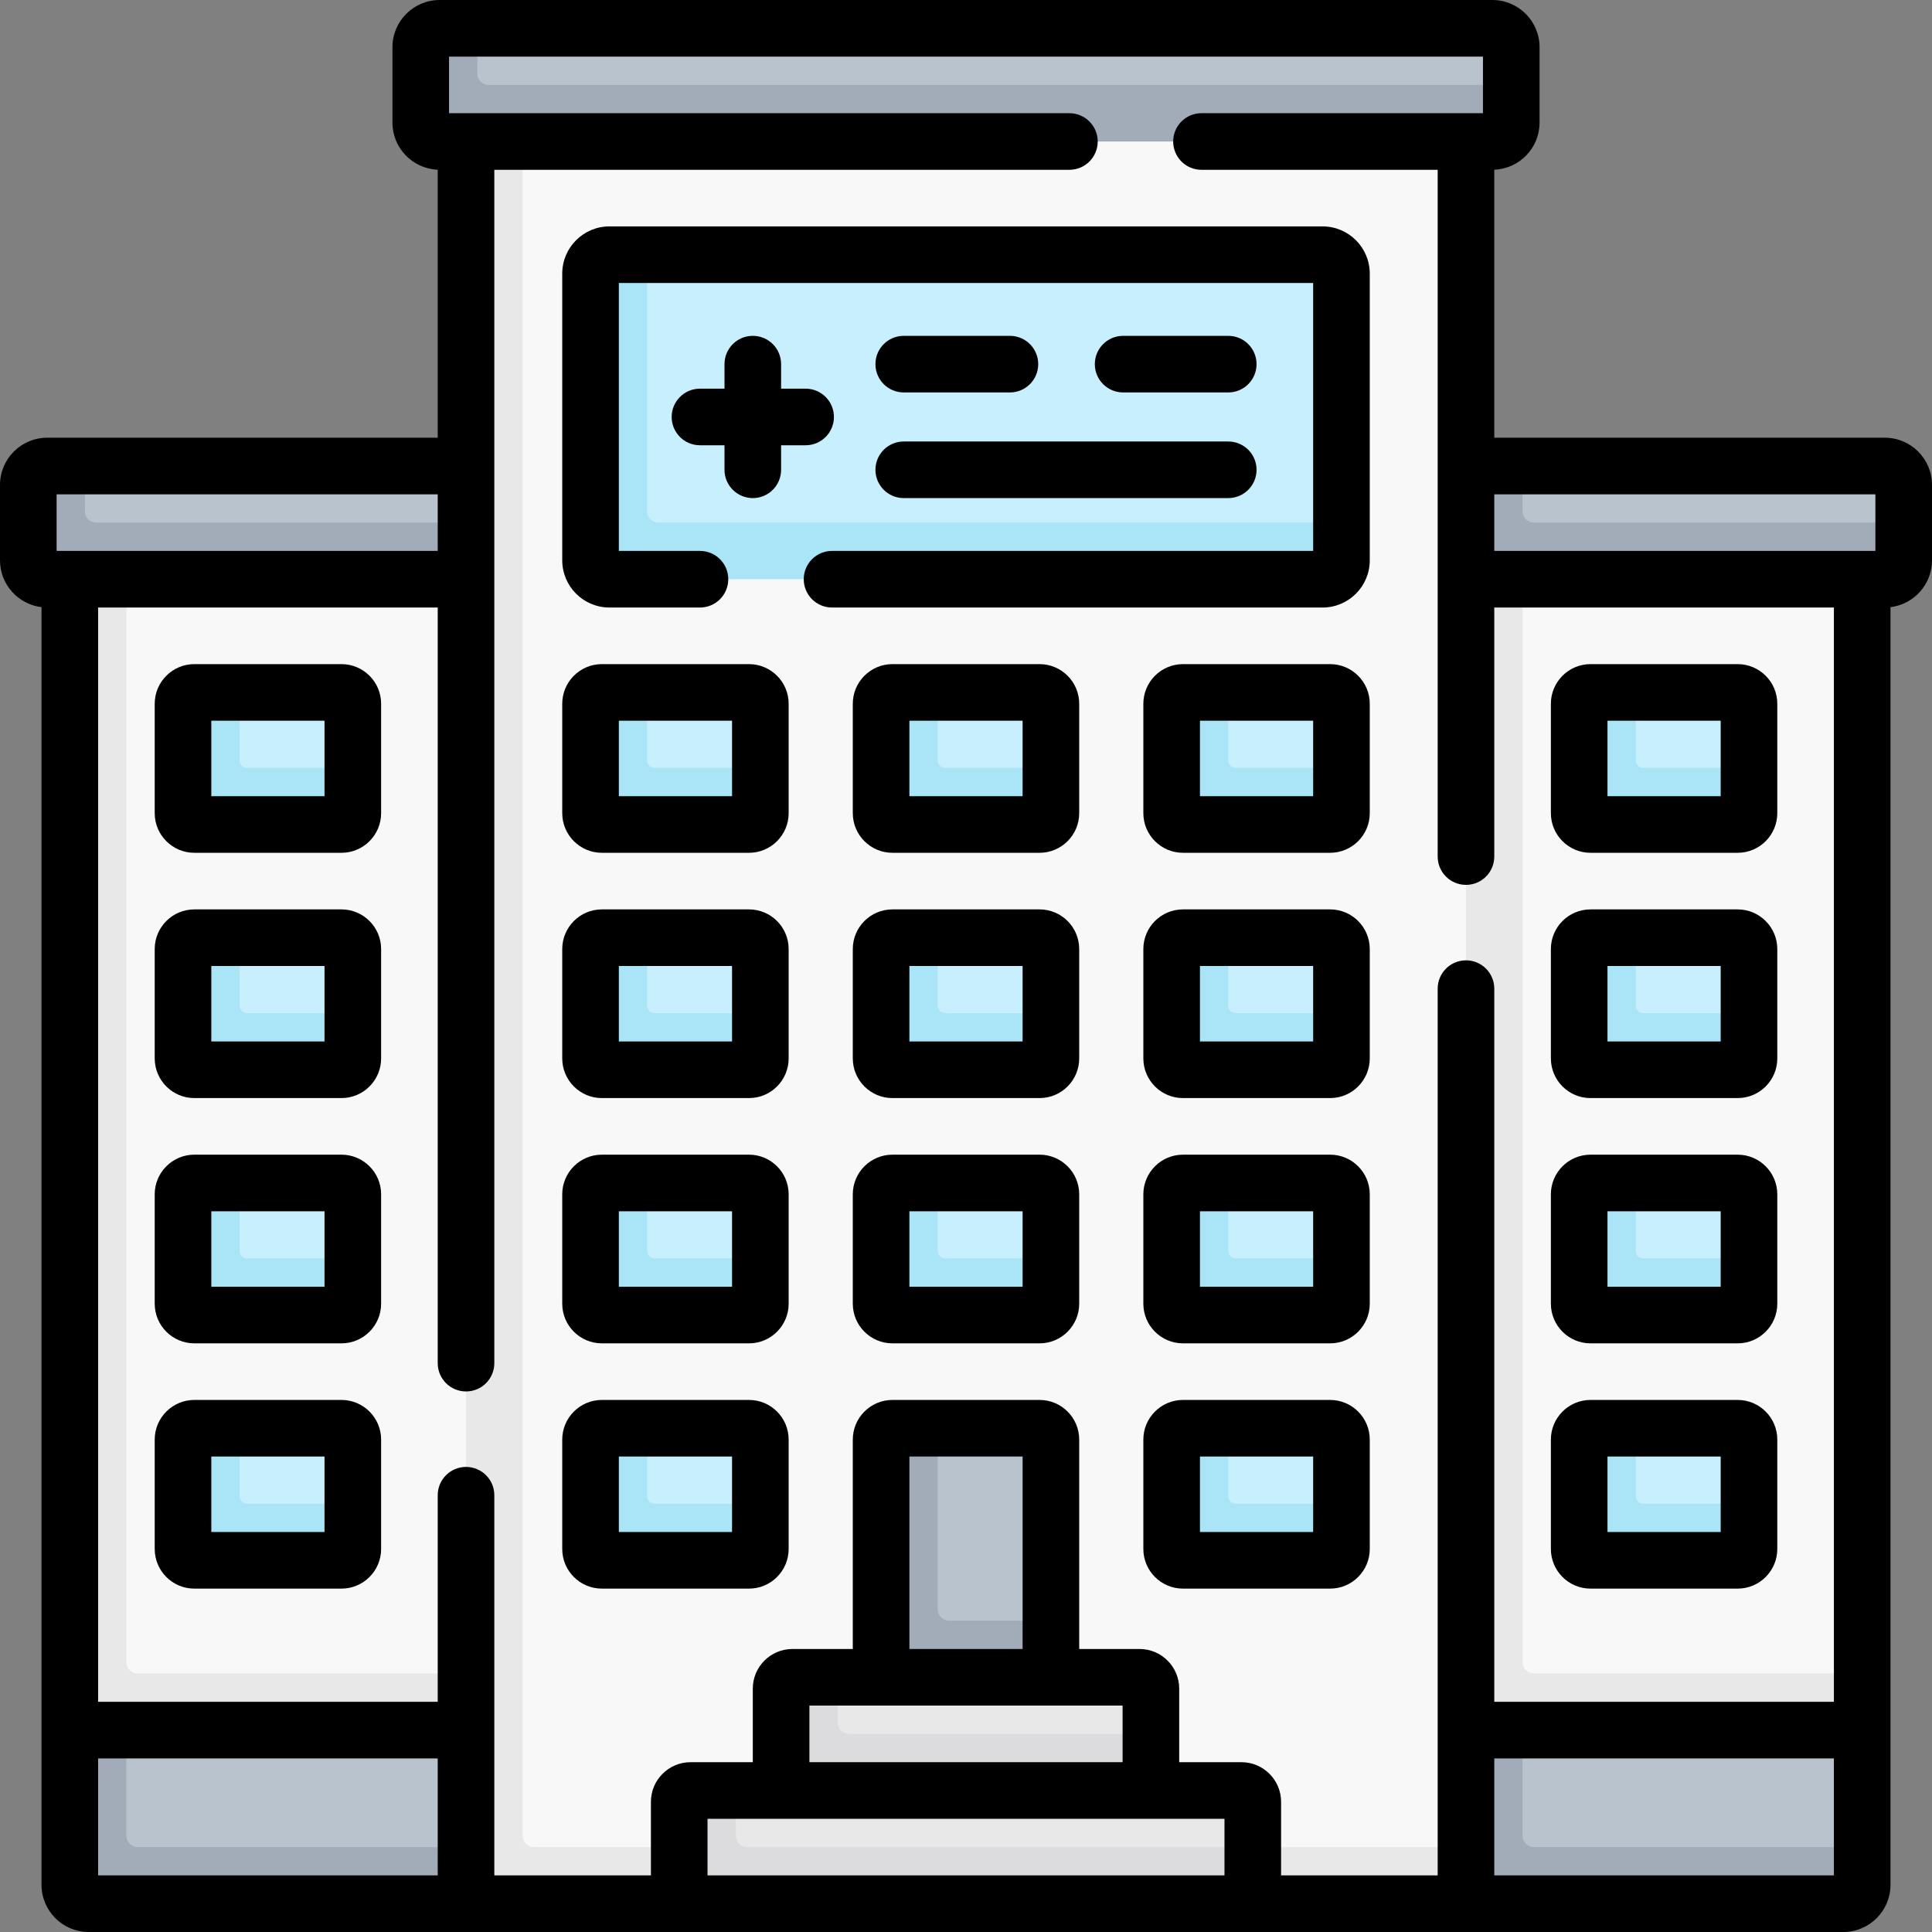 <svg id="Capa_1" enable-background="new 0 0 512 512" height="512" viewBox="0 0 512 512" width="512" xmlns="http://www.w3.org/2000/svg"><rect x="0" y="0" width="512" height="512" fill="#808080" stroke="none"/><g><g><path d="m123.5 458.5 3 17-3 14-2 13h-96c-2.761 0-5-2.239-5-5v-37l13-2 40.649-2z" fill="#b9c3cd"/><path d="m36.5 489.5c-1.657 0-3-1.343-3-3v-28l-8.202-2-6.798 2v41c0 2.761 2.239 5 5 5h100l2-6.755-2-8.245z" fill="#a2abb8"/><path d="m493.5 458.5v31l-2 8c0 2.761-2.239 5-5 5h-96v-42l13-2 44.734-3z" fill="#b9c3cd"/><path d="m403.5 486.5v-28l-7.862-2-7.138 2-2 20.5 2 25.5h100c2.761 0 5-2.239 5-5v-10h-87c-1.657 0-3-1.343-3-3z" fill="#a2abb8"/><path d="m20.5 456.5v-301l13-2 45.564-4 44.436 4 3 147.032-3 142.968-2 13z" fill="#f9f8f9"/><path d="m33.5 440.5v-287l-7.564-2-7.436 2v305h105l2-7.33-2-7.67h-87c-1.657 0-3-1.343-3-3z" fill="#e8e8e8"/><path d="m390.5 456.5v-301l13-2 46.585-4 43.415 4v290l-2 13z" fill="#f9f8f9"/><path d="m403.5 440.5v-287h-15l-3 163.883 3 141.117h105v-15h-87c-1.657 0-3-1.343-3-3z" fill="#e8e8e8"/><path d="m89.5 217.5h-37c-1.657 0-3-1.343-3-3v-27c0-1.657 1.343-3 3-3l11-1h27c1.657 0 3 1.343 3 3v17l-1 11c0 1.657-1.343 3-3 3z" fill="#c8effe"/><path d="m65.5 203.5c-1.105 0-2-.895-2-2v-18h-12c-1.657 0-3 1.343-3 3v29c0 1.657 1.343 3 3 3h39c1.657 0 3-1.343 3-3v-12z" fill="#a9e5f7"/><path d="m89.5 282.5h-37c-1.657 0-3-1.343-3-3v-27c0-1.657 1.343-3 3-3l11-1h27c1.657 0 3 1.343 3 3v17l-1 11c0 1.657-1.343 3-3 3z" fill="#c8effe"/><path d="m65.5 268.5c-1.105 0-2-.895-2-2v-18h-12c-1.657 0-3 1.343-3 3v29c0 1.657 1.343 3 3 3h39c1.657 0 3-1.343 3-3v-12z" fill="#a9e5f7"/><path d="m89.5 347.5h-37c-1.657 0-3-1.343-3-3v-27c0-1.657 1.343-3 3-3l11-1h27c1.657 0 3 1.343 3 3v17l-1 11c0 1.657-1.343 3-3 3z" fill="#c8effe"/><path d="m65.5 333.5c-1.105 0-2-.895-2-2v-18h-12c-1.657 0-3 1.343-3 3v29c0 1.657 1.343 3 3 3h39c1.657 0 3-1.343 3-3v-12z" fill="#a9e5f7"/><path d="m89.5 412.5h-37c-1.657 0-3-1.343-3-3v-27c0-1.657 1.343-3 3-3l11-1h27c1.657 0 3 1.343 3 3v17l-1 11c0 1.657-1.343 3-3 3z" fill="#c8effe"/><path d="m65.5 398.5c-1.105 0-2-.895-2-2v-18h-12c-1.657 0-3 1.343-3 3v29c0 1.657 1.343 3 3 3h39c1.657 0 3-1.343 3-3v-12z" fill="#a9e5f7"/><path d="m459.5 217.5h-37c-1.657 0-3-1.343-3-3v-27c0-1.657 1.343-3 3-3l11-1h27c1.657 0 3 1.343 3 3v17l-1 11c0 1.657-1.343 3-3 3z" fill="#c8effe"/><path d="m435.5 203.5c-1.105 0-2-.895-2-2v-18h-12c-1.657 0-3 1.343-3 3v29c0 1.657 1.343 3 3 3h39c1.657 0 3-1.343 3-3v-12z" fill="#a9e5f7"/><path d="m459.5 282.5h-37c-1.657 0-3-1.343-3-3v-27c0-1.657 1.343-3 3-3l11-1h27c1.657 0 3 1.343 3 3v17l-1 11c0 1.657-1.343 3-3 3z" fill="#c8effe"/><path d="m435.5 268.5c-1.105 0-2-.895-2-2v-18h-12c-1.657 0-3 1.343-3 3v29c0 1.657 1.343 3 3 3h39c1.657 0 3-1.343 3-3v-12z" fill="#a9e5f7"/><path d="m459.5 347.5h-37c-1.657 0-3-1.343-3-3v-27c0-1.657 1.343-3 3-3l11-1h27c1.657 0 3 1.343 3 3v17l-1 11c0 1.657-1.343 3-3 3z" fill="#c8effe"/><path d="m435.5 333.5c-1.105 0-2-.895-2-2v-18h-12c-1.657 0-3 1.343-3 3v29c0 1.657 1.343 3 3 3h39c1.657 0 3-1.343 3-3v-12z" fill="#a9e5f7"/><path d="m459.5 412.5h-37c-1.657 0-3-1.343-3-3v-27c0-1.657 1.343-3 3-3l11-1h27c1.657 0 3 1.343 3 3v17l-1 11c0 1.657-1.343 3-3 3z" fill="#c8effe"/><path d="m435.5 398.5c-1.105 0-2-.895-2-2v-18h-12c-1.657 0-3 1.343-3 3v29c0 1.657 1.343 3 3 3h39c1.657 0 3-1.343 3-3v-12z" fill="#a9e5f7"/><path d="m497.5 151.5h-107v-26l13-2h96c2.761 0 5 2.239 5 5v10l-2 8c0 2.761-2.239 5-5 5z" fill="#b9c3cd"/><path d="m403.5 135.5v-12h-15l-3 15 3 15h111c2.761 0 5-2.239 5-5v-10h-98c-1.657 0-3-1.343-3-3z" fill="#a2abb8"/><path d="m122.5 152.5h-109c-2.761 0-5-2.239-5-5v-18c0-2.761 2.239-5 5-5l9-1h101l2 7.5-2 7.5z" fill="#b9c3cd"/><path d="m25.5 138.5c-1.657 0-3-1.343-3-3v-12h-10c-2.761 0-5 2.239-5 5v20c0 2.761 2.239 5 5 5h111l2-7.67-2-7.33z" fill="#a2abb8"/><path d="m386.5 502.5h-261v-463l13-2 115.069-3 134.931 3v452z" fill="#f9f8f9"/><path d="m276.5 442.5h-41v-59c0-1.657 1.343-3 3-3l10-2h27c1.657 0 3 1.343 3 3v48z" fill="#b9c3cd"/><path d="m348.5 151.5h-185c-2.761 0-5-2.239-5-5v-72c0-2.761 2.239-5 5-5l8-2h179c2.761 0 5 2.239 5 5v66l-2 8c0 2.761-2.239 5-5 5z" fill="#c8effe"/><path d="m138.5 486.5v-449h-15v467h56.5l76-2 76 2h56.5v-15h-56.5l-76 2-76-2h-38.5c-1.657 0-3-1.343-3-3z" fill="#e8e8e8"/><path d="m248.5 426.5v-48h-12c-1.657 0-3 1.343-3 3v63l22.5 2 22.5-2v-15h-27c-1.657 0-3-1.343-3-3z" fill="#a2abb8"/><path d="m174.5 138.5c-1.657 0-3-1.343-3-3v-68h-10c-2.761 0-5 2.239-5 5v76c0 2.761 2.239 5 5 5h189c2.761 0 5-2.239 5-5v-10z" fill="#a9e5f7"/><path d="m302 444.5h-80l-10 2c-1.657 0-3 1.343-3 3v23h94l2-13v-12c0-1.657-1.343-3-3-3z" fill="#e8e8e8"/><path d="m222 456.5v-12h-12c-1.657 0-3 1.343-3 3v27l49 3 49-3v-15h-80c-1.657 0-3-1.343-3-3z" fill="#dcdbdd"/><path d="m329 474.5h-134l-10 2c-1.657 0-3 1.343-3 3v23h148l2-13v-12c0-1.657-1.343-3-3-3z" fill="#e8e8e8"/><path d="m195 486.5v-12h-12c-1.657 0-3 1.343-3 3v27h152v-15h-134c-1.657 0-3-1.343-3-3z" fill="#dcdbdd"/><path d="m197.5 217.5h-37c-1.657 0-3-1.343-3-3v-27c0-1.657 1.343-3 3-3l11-1h27c1.657 0 3 1.343 3 3v17l-1 11c0 1.657-1.343 3-3 3z" fill="#c8effe"/><path d="m173.5 203.5c-1.105 0-2-.895-2-2v-18h-12c-1.657 0-3 1.343-3 3v29c0 1.657 1.343 3 3 3h39c1.657 0 3-1.343 3-3v-12z" fill="#a9e5f7"/><path d="m197.5 282.5h-37c-1.657 0-3-1.343-3-3v-27c0-1.657 1.343-3 3-3l11-1h27c1.657 0 3 1.343 3 3v17l-1 11c0 1.657-1.343 3-3 3z" fill="#c8effe"/><path d="m173.5 268.5c-1.105 0-2-.895-2-2v-18h-12c-1.657 0-3 1.343-3 3v29c0 1.657 1.343 3 3 3h39c1.657 0 3-1.343 3-3v-12z" fill="#a9e5f7"/><path d="m197.5 347.5h-37c-1.657 0-3-1.343-3-3v-27c0-1.657 1.343-3 3-3l11-1h27c1.657 0 3 1.343 3 3v17l-1 11c0 1.657-1.343 3-3 3z" fill="#c8effe"/><path d="m173.5 333.5c-1.105 0-2-.895-2-2v-18h-12c-1.657 0-3 1.343-3 3v29c0 1.657 1.343 3 3 3h39c1.657 0 3-1.343 3-3v-12z" fill="#a9e5f7"/><path d="m197.5 412.5h-37c-1.657 0-3-1.343-3-3v-27c0-1.657 1.343-3 3-3l11-1h27c1.657 0 3 1.343 3 3v17l-1 11c0 1.657-1.343 3-3 3z" fill="#c8effe"/><path d="m173.5 398.5c-1.105 0-2-.895-2-2v-18h-12c-1.657 0-3 1.343-3 3v29c0 1.657 1.343 3 3 3h39c1.657 0 3-1.343 3-3v-12z" fill="#a9e5f7"/><path d="m274 217.5h-37c-1.657 0-3-1.343-3-3v-27c0-1.657 1.343-3 3-3l11-1h27c1.657 0 3 1.343 3 3v17l-1 11c0 1.657-1.343 3-3 3z" fill="#c8effe"/><path d="m250.5 203.5c-1.105 0-2-.895-2-2v-18h-12c-1.657 0-3 1.343-3 3v29c0 1.657 1.343 3 3 3h39c1.657 0 3-1.343 3-3v-12z" fill="#a9e5f7"/><path d="m274 282.5h-37c-1.657 0-3-1.343-3-3v-27c0-1.657 1.343-3 3-3l11-1h27c1.657 0 3 1.343 3 3v17l-1 11c0 1.657-1.343 3-3 3z" fill="#c8effe"/><path d="m250.5 268.5c-1.105 0-2-.895-2-2v-18h-12c-1.657 0-3 1.343-3 3v29c0 1.657 1.343 3 3 3h39c1.657 0 3-1.343 3-3v-12z" fill="#a9e5f7"/><path d="m274 347.5h-37c-1.657 0-3-1.343-3-3v-27c0-1.657 1.343-3 3-3l11-1h27c1.657 0 3 1.343 3 3v17l-1 11c0 1.657-1.343 3-3 3z" fill="#c8effe"/><path d="m250.5 333.5c-1.105 0-2-.895-2-2v-18h-12c-1.657 0-3 1.343-3 3v29c0 1.657 1.343 3 3 3h39c1.657 0 3-1.343 3-3v-12z" fill="#a9e5f7"/><path d="m351.5 217.5h-37c-1.657 0-3-1.343-3-3v-27c0-1.657 1.343-3 3-3l11-1h27c1.657 0 3 1.343 3 3v17l-1 11c0 1.657-1.343 3-3 3z" fill="#c8effe"/><path d="m327.5 203.5c-1.105 0-2-.895-2-2v-18h-12c-1.657 0-3 1.343-3 3v29c0 1.657 1.343 3 3 3h39c1.657 0 3-1.343 3-3v-12z" fill="#a9e5f7"/><path d="m351.5 282.5h-37c-1.657 0-3-1.343-3-3v-27c0-1.657 1.343-3 3-3l11-1h27c1.657 0 3 1.343 3 3v17l-1 11c0 1.657-1.343 3-3 3z" fill="#c8effe"/><path d="m327.5 268.5c-1.105 0-2-.895-2-2v-18h-12c-1.657 0-3 1.343-3 3v29c0 1.657 1.343 3 3 3h39c1.657 0 3-1.343 3-3v-12z" fill="#a9e5f7"/><path d="m351.5 347.5h-37c-1.657 0-3-1.343-3-3v-27c0-1.657 1.343-3 3-3l11-1h27c1.657 0 3 1.343 3 3v17l-1 11c0 1.657-1.343 3-3 3z" fill="#c8effe"/><path d="m327.5 333.5c-1.105 0-2-.895-2-2v-18h-12c-1.657 0-3 1.343-3 3v29c0 1.657 1.343 3 3 3h39c1.657 0 3-1.343 3-3v-12z" fill="#a9e5f7"/><path d="m351.5 412.5h-37c-1.657 0-3-1.343-3-3v-27c0-1.657 1.343-3 3-3l11-1h27c1.657 0 3 1.343 3 3v17l-1 11c0 1.657-1.343 3-3 3z" fill="#c8effe"/><path d="m327.5 398.5c-1.105 0-2-.895-2-2v-18h-12c-1.657 0-3 1.343-3 3v29c0 1.657 1.343 3 3 3h39c1.657 0 3-1.343 3-3v-12z" fill="#a9e5f7"/><path d="m394.5 36.5h-277c-2.761 0-5-2.239-5-5v-18c0-2.761 2.239-5 5-5l9-1h269c2.761 0 5 2.239 5 5v10l-1 9c0 2.761-2.239 5-5 5z" fill="#b9c3cd"/><path d="m129.5 22.5c-1.657 0-3-1.343-3-3v-12h-10c-2.761 0-5 2.239-5 5v20c0 2.761 2.239 5 5 5h279c2.761 0 5-2.239 5-5v-10z" fill="#a2abb8"/></g><g><path d="m90.5 241h-39c-5.79 0-10.5 4.71-10.5 10.5v29c0 5.79 4.71 10.5 10.5 10.5h39c5.79 0 10.5-4.71 10.5-10.5v-29c0-5.79-4.71-10.5-10.5-10.5zm-4.5 35h-30v-20h30z"/><path d="m421.5 291h39c5.79 0 10.5-4.71 10.5-10.5v-29c0-5.79-4.71-10.5-10.5-10.5h-39c-5.79 0-10.5 4.71-10.5 10.5v29c0 5.79 4.71 10.5 10.5 10.5zm4.5-35h30v20h-30z"/><path d="m90.5 176h-39c-5.79 0-10.5 4.71-10.5 10.5v29c0 5.79 4.71 10.5 10.5 10.5h39c5.79 0 10.5-4.71 10.5-10.5v-29c0-5.79-4.71-10.5-10.5-10.5zm-4.5 35h-30v-20h30z"/><path d="m421.5 226h39c5.79 0 10.5-4.71 10.5-10.5v-29c0-5.79-4.71-10.5-10.5-10.5h-39c-5.79 0-10.5 4.71-10.5 10.5v29c0 5.79 4.71 10.5 10.5 10.5zm4.5-35h30v20h-30z"/><path d="m352.5 176h-39c-5.79 0-10.5 4.71-10.5 10.5v29c0 5.79 4.71 10.5 10.5 10.5h39c5.79 0 10.5-4.71 10.5-10.5v-29c0-5.79-4.71-10.5-10.5-10.5zm-4.5 35h-30v-20h30z"/><path d="m352.5 241h-39c-5.79 0-10.5 4.71-10.5 10.5v29c0 5.79 4.71 10.5 10.5 10.5h39c5.79 0 10.5-4.71 10.5-10.5v-29c0-5.79-4.71-10.5-10.5-10.5zm-4.5 35h-30v-20h30z"/><path d="m352.5 306h-39c-5.79 0-10.5 4.71-10.5 10.5v29c0 5.79 4.71 10.5 10.5 10.5h39c5.79 0 10.5-4.71 10.5-10.5v-29c0-5.79-4.71-10.5-10.5-10.5zm-4.5 35h-30v-20h30z"/><path d="m352.5 371h-39c-5.79 0-10.5 4.71-10.5 10.5v29c0 5.79 4.71 10.5 10.5 10.5h39c5.79 0 10.5-4.71 10.5-10.5v-29c0-5.79-4.71-10.5-10.5-10.5zm-4.5 35h-30v-20h30z"/><path d="m275.5 176h-39c-5.79 0-10.5 4.71-10.5 10.5v29c0 5.79 4.71 10.5 10.5 10.5h39c5.79 0 10.5-4.71 10.5-10.5v-29c0-5.79-4.71-10.5-10.5-10.5zm-4.5 35h-30v-20h30z"/><path d="m275.5 241h-39c-5.79 0-10.5 4.71-10.5 10.5v29c0 5.79 4.71 10.5 10.5 10.5h39c5.79 0 10.5-4.71 10.5-10.5v-29c0-5.79-4.71-10.5-10.5-10.5zm-4.5 35h-30v-20h30z"/><path d="m275.5 306h-39c-5.79 0-10.5 4.71-10.5 10.5v29c0 5.79 4.71 10.5 10.5 10.5h39c5.79 0 10.5-4.71 10.5-10.5v-29c0-5.79-4.71-10.5-10.5-10.5zm-4.5 35h-30v-20h30z"/><path d="m198.5 176h-39c-5.79 0-10.5 4.71-10.5 10.5v29c0 5.79 4.71 10.5 10.5 10.5h39c5.79 0 10.5-4.71 10.5-10.5v-29c0-5.79-4.71-10.5-10.5-10.5zm-4.5 35h-30v-20h30z"/><path d="m198.5 241h-39c-5.79 0-10.5 4.71-10.5 10.5v29c0 5.79 4.71 10.5 10.5 10.5h39c5.79 0 10.5-4.71 10.5-10.5v-29c0-5.79-4.71-10.5-10.5-10.5zm-4.5 35h-30v-20h30z"/><path d="m198.5 306h-39c-5.79 0-10.5 4.71-10.5 10.5v29c0 5.79 4.71 10.5 10.5 10.5h39c5.79 0 10.5-4.71 10.5-10.5v-29c0-5.79-4.71-10.5-10.5-10.5zm-4.5 35h-30v-20h30z"/><path d="m198.5 371h-39c-5.79 0-10.5 4.71-10.5 10.5v29c0 5.79 4.71 10.5 10.5 10.5h39c5.79 0 10.5-4.71 10.5-10.5v-29c0-5.79-4.71-10.5-10.5-10.5zm-4.5 35h-30v-20h30z"/><path d="m90.5 306h-39c-5.79 0-10.5 4.71-10.5 10.5v29c0 5.79 4.71 10.5 10.5 10.5h39c5.79 0 10.5-4.71 10.5-10.5v-29c0-5.79-4.71-10.5-10.5-10.5zm-4.5 35h-30v-20h30z"/><path d="m421.5 356h39c5.79 0 10.5-4.71 10.5-10.5v-29c0-5.79-4.71-10.5-10.5-10.5h-39c-5.79 0-10.5 4.71-10.5 10.5v29c0 5.79 4.71 10.5 10.5 10.5zm4.5-35h30v20h-30z"/><path d="m90.5 371h-39c-5.79 0-10.5 4.71-10.5 10.5v29c0 5.79 4.71 10.5 10.5 10.5h39c5.79 0 10.5-4.71 10.5-10.5v-29c0-5.79-4.71-10.5-10.5-10.5zm-4.5 35h-30v-20h30z"/><path d="m421.5 421h39c5.79 0 10.5-4.71 10.5-10.5v-29c0-5.79-4.71-10.5-10.5-10.5h-39c-5.79 0-10.5 4.71-10.5 10.5v29c0 5.79 4.71 10.5 10.5 10.5zm4.5-35h30v20h-30z"/><path d="m350.5 60h-189c-6.893 0-12.5 5.607-12.5 12.5v76c0 6.893 5.607 12.5 12.5 12.5h24c4.143 0 7.5-3.358 7.5-7.5s-3.357-7.5-7.5-7.5h-21.5v-71h184v71h-127.5c-4.143 0-7.5 3.358-7.5 7.5s3.357 7.5 7.5 7.5h130c6.893 0 12.5-5.607 12.5-12.5v-76c0-6.893-5.607-12.5-12.5-12.5z"/><path d="m499.5 116h-103.5v-71.025c6.66-.265 12-5.751 12-12.475v-20c0-6.893-5.607-12.5-12.5-12.5h-279c-6.893 0-12.5 5.607-12.5 12.5v20c0 6.724 5.34 12.209 12 12.475v71.025h-103.5c-6.893 0-12.5 5.607-12.5 12.5v20c0 6.384 4.813 11.657 11 12.401v338.599c0 6.893 5.607 12.5 12.5 12.5h465c6.893 0 12.5-5.607 12.5-12.5v-338.599c6.187-.745 11-6.017 11-12.401v-20c0-6.893-5.607-12.5-12.5-12.5zm-2.5 15v15h-101v-15zm-482 0h101v15h-101zm11 335h90v31h-90zm245-29h-30v-51h30zm26.5 15v15h-83v-15zm27 30v15h-137v-15zm56.5 15h-41.5v-19.5c0-5.79-4.71-10.5-10.5-10.5h-16.5v-19.5c0-5.79-4.71-10.5-10.5-10.5h-16v-55.5c0-5.79-4.71-10.5-10.5-10.5h-39c-5.79 0-10.5 4.71-10.5 10.5v55.5h-16c-5.79 0-10.5 4.71-10.5 10.5v19.5h-16.5c-5.79 0-10.5 4.71-10.5 10.5v19.5h-41.5v-100.75c0-4.142-3.357-7.5-7.5-7.5s-7.5 3.358-7.5 7.5v54.75h-90v-290h90v200.25c0 4.142 3.357 7.5 7.5 7.5s7.5-3.358 7.5-7.5v-316.25h152.404c4.143 0 7.5-3.358 7.5-7.5s-3.357-7.5-7.5-7.5h-164.404v-15h274v15h-74.596c-4.143 0-7.5 3.358-7.5 7.5s3.357 7.5 7.5 7.5h62.596v182c0 4.142 3.357 7.5 7.5 7.5s7.5-3.358 7.5-7.5v-66h90v290h-90v-189c0-4.142-3.357-7.5-7.5-7.5s-7.5 3.358-7.5 7.5zm15 0v-31h90v31z"/><path d="m221 110.5c0-4.142-3.357-7.5-7.5-7.5h-6.5v-6.5c0-4.142-3.357-7.5-7.5-7.5s-7.5 3.358-7.5 7.5v6.5h-6.5c-4.143 0-7.5 3.358-7.5 7.5s3.357 7.5 7.5 7.5h6.5v6.5c0 4.142 3.357 7.5 7.5 7.5s7.5-3.358 7.5-7.5v-6.5h6.5c4.143 0 7.5-3.358 7.5-7.5z"/><path d="m325.5 104c4.143 0 7.5-3.358 7.5-7.5s-3.357-7.5-7.5-7.5h-27.861c-4.143 0-7.5 3.358-7.5 7.5s3.357 7.5 7.5 7.5z"/><path d="m239.5 104h28.139c4.143 0 7.5-3.358 7.5-7.5s-3.357-7.5-7.5-7.5h-28.139c-4.143 0-7.5 3.358-7.5 7.5s3.357 7.5 7.5 7.5z"/><path d="m239.5 132h86c4.143 0 7.5-3.358 7.5-7.5s-3.357-7.5-7.5-7.5h-86c-4.143 0-7.5 3.358-7.5 7.5s3.357 7.5 7.5 7.5z"/></g></g></svg>